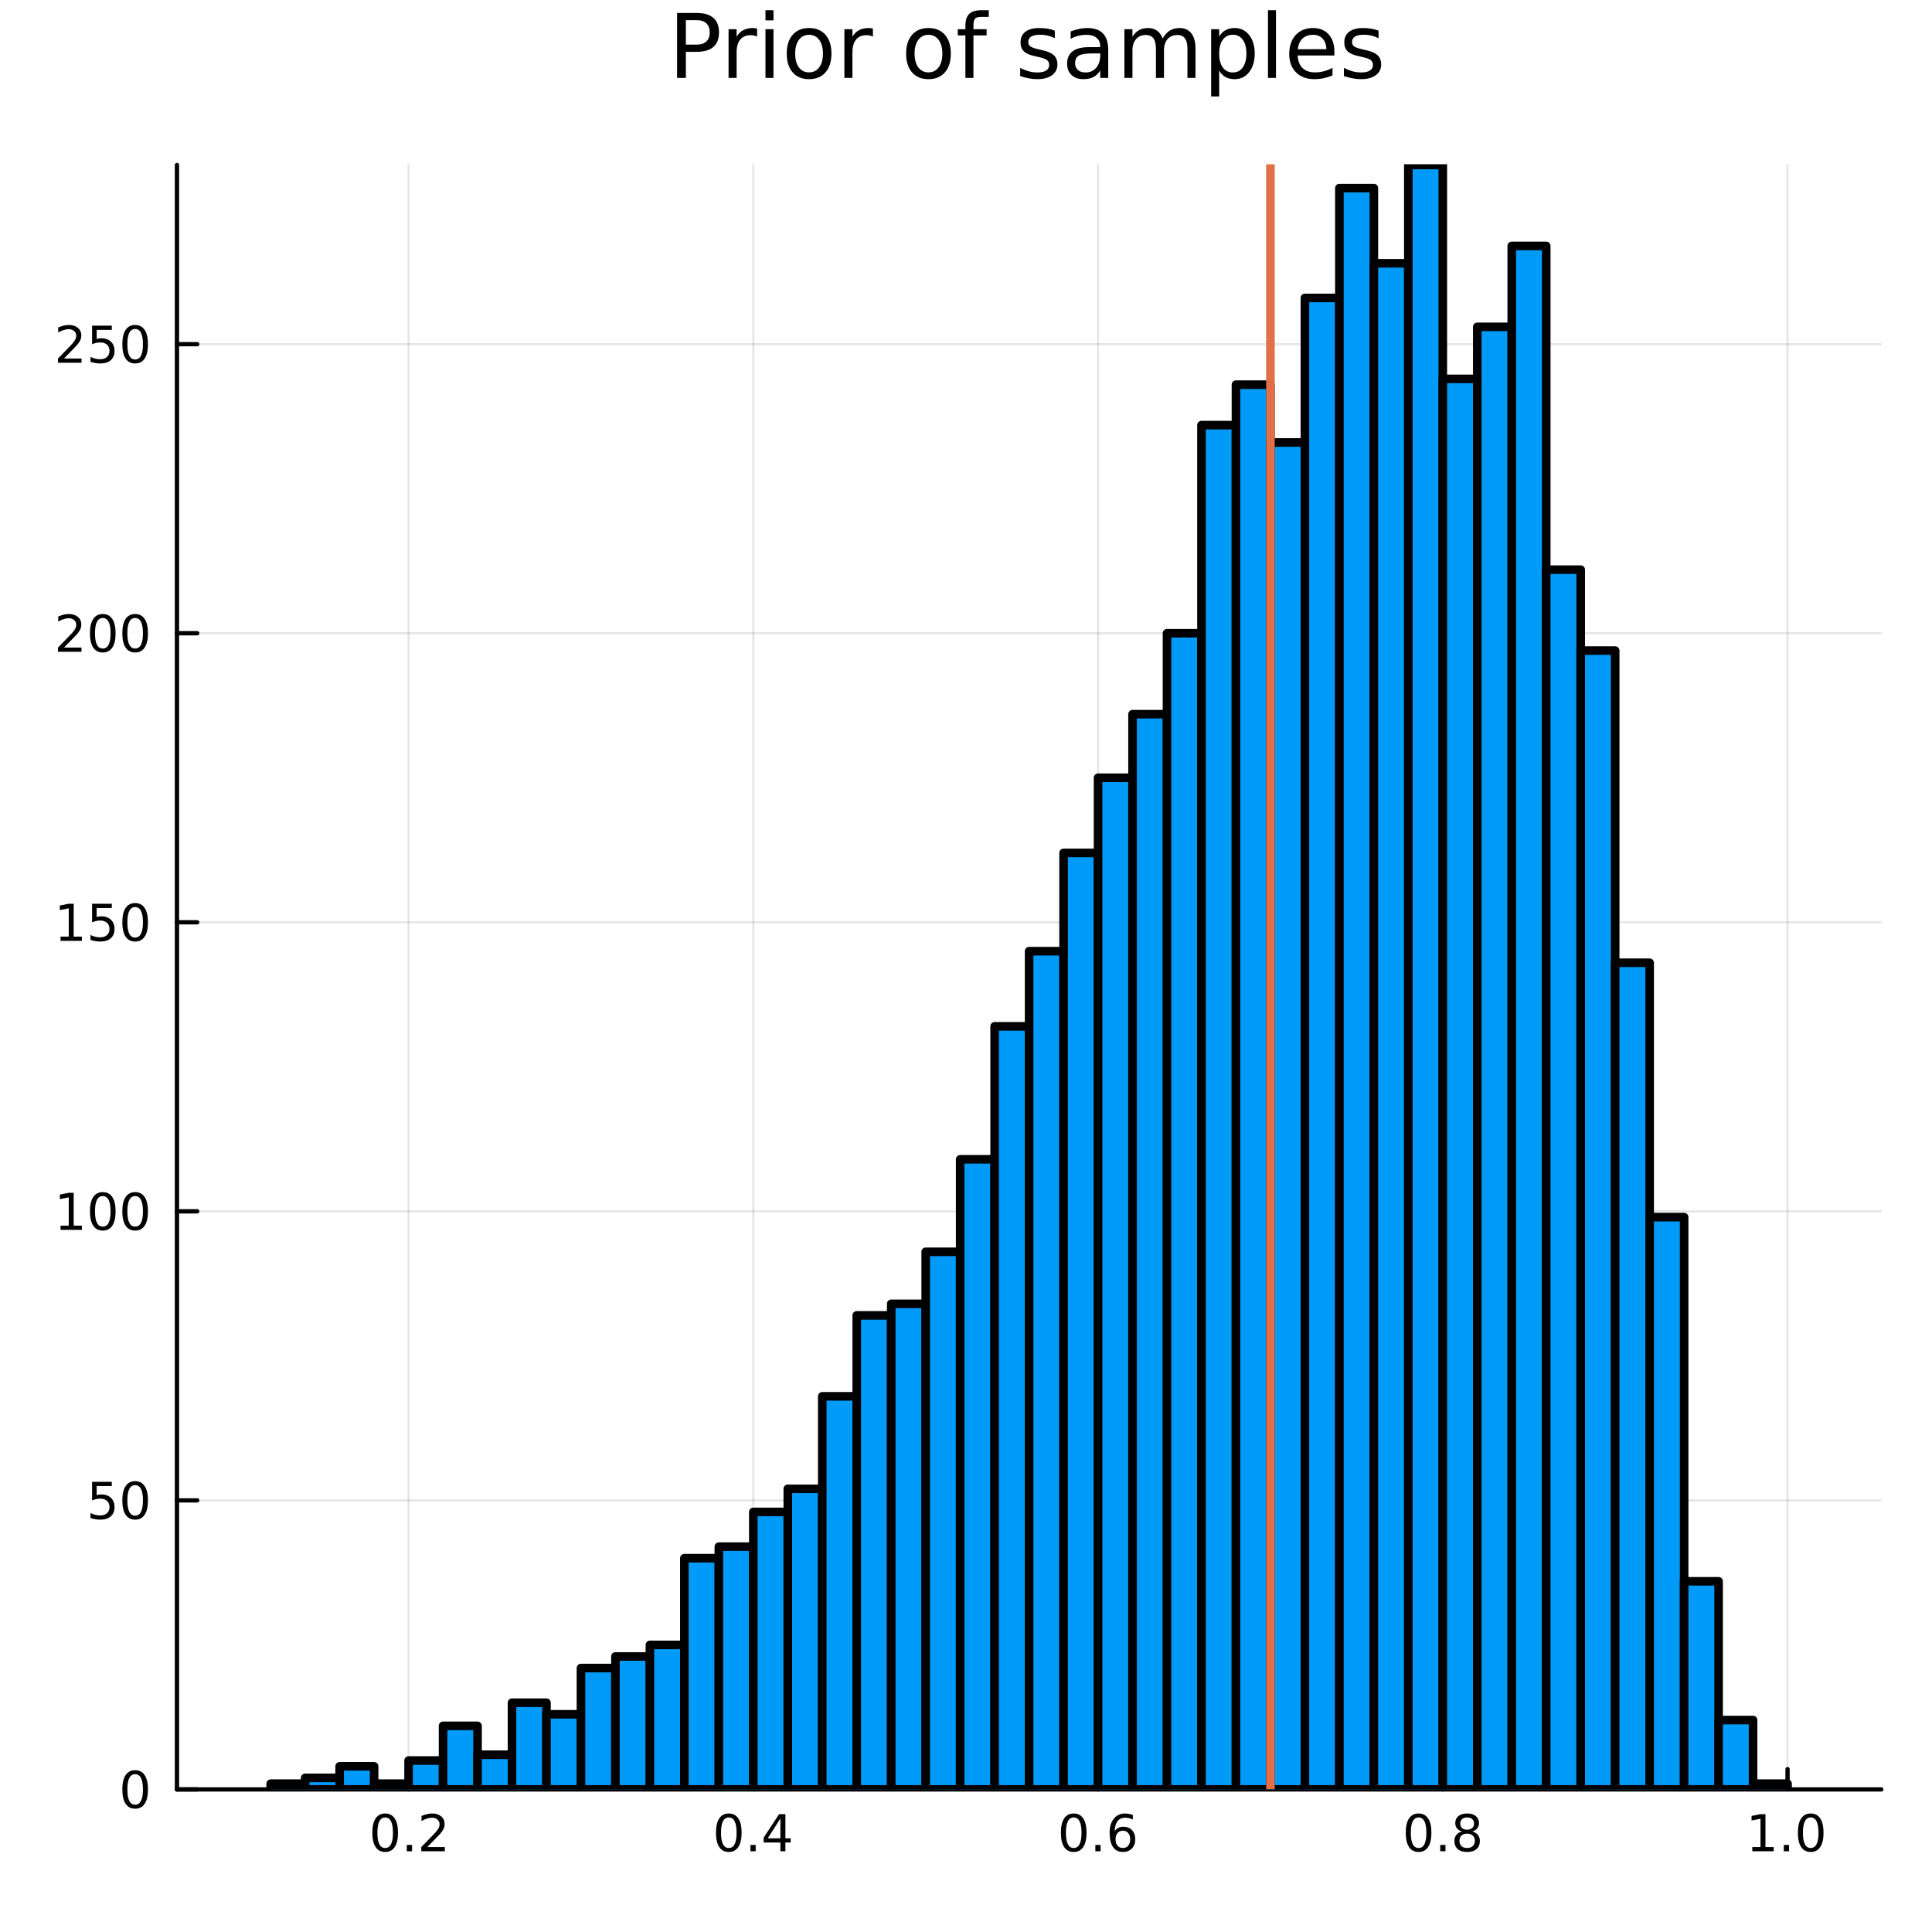 <?xml version="1.0" encoding="utf-8"?>
<svg xmlns="http://www.w3.org/2000/svg" xmlns:xlink="http://www.w3.org/1999/xlink" width="450" height="450" viewBox="0 0 1800 1800">
<rect x="0" y="0" width="1800" height="1800" fill="#333333" stroke="none"/>
<defs>
  <clipPath id="clip600">
    <rect x="0" y="0" width="1800" height="1800"/>
  </clipPath>
</defs>
<path clip-path="url(#clip600)" d="M0 1800 L1800 1800 L1800 0 L0 0  Z" fill="#ffffff" fill-rule="evenodd" fill-opacity="1"/>
<defs>
  <clipPath id="clip601">
    <rect x="360" y="180" width="1261" height="1261"/>
  </clipPath>
</defs>
<path clip-path="url(#clip600)" d="M164.857 1667.17 L1752.76 1667.17 L1752.76 153.712 L164.857 153.712  Z" fill="#ffffff" fill-rule="evenodd" fill-opacity="1"/>
<defs>
  <clipPath id="clip602">
    <rect x="164" y="153" width="1589" height="1514"/>
  </clipPath>
</defs>
<polyline clip-path="url(#clip602)" style="stroke:#000000; stroke-linecap:round; stroke-linejoin:round; stroke-width:2; stroke-opacity:0.1; fill:none" points="380.67,1667.17 380.67,153.712 "/>
<polyline clip-path="url(#clip602)" style="stroke:#000000; stroke-linecap:round; stroke-linejoin:round; stroke-width:2; stroke-opacity:0.1; fill:none" points="701.857,1667.17 701.857,153.712 "/>
<polyline clip-path="url(#clip602)" style="stroke:#000000; stroke-linecap:round; stroke-linejoin:round; stroke-width:2; stroke-opacity:0.1; fill:none" points="1023.04,1667.17 1023.04,153.712 "/>
<polyline clip-path="url(#clip602)" style="stroke:#000000; stroke-linecap:round; stroke-linejoin:round; stroke-width:2; stroke-opacity:0.1; fill:none" points="1344.23,1667.17 1344.23,153.712 "/>
<polyline clip-path="url(#clip602)" style="stroke:#000000; stroke-linecap:round; stroke-linejoin:round; stroke-width:2; stroke-opacity:0.1; fill:none" points="1665.42,1667.17 1665.42,153.712 "/>
<polyline clip-path="url(#clip600)" style="stroke:#000000; stroke-linecap:round; stroke-linejoin:round; stroke-width:4; stroke-opacity:1; fill:none" points="164.857,1667.17 1752.76,1667.17 "/>
<polyline clip-path="url(#clip600)" style="stroke:#000000; stroke-linecap:round; stroke-linejoin:round; stroke-width:4; stroke-opacity:1; fill:none" points="380.67,1667.17 380.67,1648.27 "/>
<polyline clip-path="url(#clip600)" style="stroke:#000000; stroke-linecap:round; stroke-linejoin:round; stroke-width:4; stroke-opacity:1; fill:none" points="701.857,1667.17 701.857,1648.27 "/>
<polyline clip-path="url(#clip600)" style="stroke:#000000; stroke-linecap:round; stroke-linejoin:round; stroke-width:4; stroke-opacity:1; fill:none" points="1023.04,1667.17 1023.04,1648.27 "/>
<polyline clip-path="url(#clip600)" style="stroke:#000000; stroke-linecap:round; stroke-linejoin:round; stroke-width:4; stroke-opacity:1; fill:none" points="1344.23,1667.17 1344.23,1648.27 "/>
<polyline clip-path="url(#clip600)" style="stroke:#000000; stroke-linecap:round; stroke-linejoin:round; stroke-width:4; stroke-opacity:1; fill:none" points="1665.42,1667.17 1665.42,1648.27 "/>
<path clip-path="url(#clip600)" d="M358.853 1693.29 Q355.241 1693.29 353.413 1696.85 Q351.607 1700.39 351.607 1707.52 Q351.607 1714.63 353.413 1718.19 Q355.241 1721.74 358.853 1721.74 Q362.487 1721.74 364.292 1718.19 Q366.121 1714.63 366.121 1707.52 Q366.121 1700.39 364.292 1696.85 Q362.487 1693.29 358.853 1693.29 M358.853 1689.58 Q364.663 1689.58 367.718 1694.19 Q370.797 1698.77 370.797 1707.52 Q370.797 1716.25 367.718 1720.86 Q364.663 1725.44 358.853 1725.44 Q353.042 1725.44 349.964 1720.86 Q346.908 1716.25 346.908 1707.52 Q346.908 1698.77 349.964 1694.19 Q353.042 1689.58 358.853 1689.58 Z" fill="#000000" fill-rule="nonzero" fill-opacity="1" /><path clip-path="url(#clip600)" d="M379.014 1718.89 L383.899 1718.89 L383.899 1724.77 L379.014 1724.77 L379.014 1718.89 Z" fill="#000000" fill-rule="nonzero" fill-opacity="1" /><path clip-path="url(#clip600)" d="M398.112 1720.83 L414.431 1720.83 L414.431 1724.77 L392.487 1724.77 L392.487 1720.83 Q395.149 1718.08 399.732 1713.45 Q404.338 1708.8 405.519 1707.45 Q407.764 1704.93 408.644 1703.19 Q409.547 1701.43 409.547 1699.74 Q409.547 1696.99 407.602 1695.25 Q405.681 1693.52 402.579 1693.52 Q400.38 1693.52 397.926 1694.28 Q395.496 1695.05 392.718 1696.6 L392.718 1691.87 Q395.542 1690.74 397.996 1690.16 Q400.45 1689.58 402.487 1689.58 Q407.857 1689.58 411.051 1692.27 Q414.246 1694.95 414.246 1699.44 Q414.246 1701.57 413.436 1703.49 Q412.649 1705.39 410.542 1707.99 Q409.963 1708.66 406.862 1711.87 Q403.76 1715.07 398.112 1720.83 Z" fill="#000000" fill-rule="nonzero" fill-opacity="1" /><path clip-path="url(#clip600)" d="M678.998 1693.29 Q675.387 1693.29 673.558 1696.85 Q671.753 1700.39 671.753 1707.52 Q671.753 1714.63 673.558 1718.19 Q675.387 1721.74 678.998 1721.74 Q682.632 1721.74 684.438 1718.19 Q686.267 1714.63 686.267 1707.52 Q686.267 1700.39 684.438 1696.85 Q682.632 1693.29 678.998 1693.29 M678.998 1689.58 Q684.808 1689.58 687.864 1694.19 Q690.943 1698.77 690.943 1707.52 Q690.943 1716.25 687.864 1720.86 Q684.808 1725.44 678.998 1725.44 Q673.188 1725.44 670.109 1720.86 Q667.054 1716.25 667.054 1707.52 Q667.054 1698.77 670.109 1694.19 Q673.188 1689.58 678.998 1689.58 Z" fill="#000000" fill-rule="nonzero" fill-opacity="1" /><path clip-path="url(#clip600)" d="M699.16 1718.89 L704.044 1718.89 L704.044 1724.77 L699.16 1724.77 L699.16 1718.89 Z" fill="#000000" fill-rule="nonzero" fill-opacity="1" /><path clip-path="url(#clip600)" d="M727.077 1694.28 L715.271 1712.73 L727.077 1712.73 L727.077 1694.28 M725.85 1690.21 L731.729 1690.21 L731.729 1712.73 L736.66 1712.73 L736.66 1716.62 L731.729 1716.62 L731.729 1724.77 L727.077 1724.77 L727.077 1716.62 L711.475 1716.62 L711.475 1712.11 L725.85 1690.21 Z" fill="#000000" fill-rule="nonzero" fill-opacity="1" /><path clip-path="url(#clip600)" d="M1000.35 1693.29 Q996.736 1693.29 994.908 1696.85 Q993.102 1700.39 993.102 1707.52 Q993.102 1714.63 994.908 1718.19 Q996.736 1721.74 1000.35 1721.74 Q1003.98 1721.74 1005.79 1718.19 Q1007.62 1714.63 1007.62 1707.52 Q1007.62 1700.39 1005.79 1696.85 Q1003.98 1693.29 1000.35 1693.29 M1000.35 1689.58 Q1006.16 1689.58 1009.21 1694.19 Q1012.29 1698.77 1012.29 1707.52 Q1012.29 1716.25 1009.21 1720.86 Q1006.16 1725.44 1000.35 1725.44 Q994.537 1725.44 991.459 1720.86 Q988.403 1716.25 988.403 1707.52 Q988.403 1698.77 991.459 1694.19 Q994.537 1689.58 1000.35 1689.58 Z" fill="#000000" fill-rule="nonzero" fill-opacity="1" /><path clip-path="url(#clip600)" d="M1020.51 1718.89 L1025.39 1718.89 L1025.39 1724.77 L1020.51 1724.77 L1020.51 1718.89 Z" fill="#000000" fill-rule="nonzero" fill-opacity="1" /><path clip-path="url(#clip600)" d="M1046.16 1705.62 Q1043.01 1705.62 1041.16 1707.78 Q1039.33 1709.93 1039.33 1713.68 Q1039.33 1717.41 1041.16 1719.58 Q1043.01 1721.74 1046.16 1721.74 Q1049.31 1721.74 1051.13 1719.58 Q1052.99 1717.41 1052.99 1713.68 Q1052.99 1709.93 1051.13 1707.78 Q1049.31 1705.62 1046.16 1705.62 M1055.44 1690.97 L1055.44 1695.23 Q1053.68 1694.4 1051.87 1693.96 Q1050.09 1693.52 1048.33 1693.52 Q1043.7 1693.52 1041.25 1696.64 Q1038.82 1699.77 1038.47 1706.09 Q1039.84 1704.07 1041.9 1703.01 Q1043.96 1701.92 1046.44 1701.92 Q1051.64 1701.92 1054.65 1705.09 Q1057.69 1708.24 1057.69 1713.68 Q1057.69 1719 1054.54 1722.22 Q1051.39 1725.44 1046.16 1725.44 Q1040.16 1725.44 1036.99 1720.86 Q1033.82 1716.25 1033.82 1707.52 Q1033.82 1699.33 1037.71 1694.47 Q1041.6 1689.58 1048.15 1689.58 Q1049.91 1689.58 1051.69 1689.93 Q1053.5 1690.28 1055.44 1690.97 Z" fill="#000000" fill-rule="nonzero" fill-opacity="1" /><path clip-path="url(#clip600)" d="M1321.66 1693.29 Q1318.05 1693.29 1316.22 1696.85 Q1314.42 1700.39 1314.42 1707.52 Q1314.42 1714.63 1316.22 1718.19 Q1318.05 1721.74 1321.66 1721.74 Q1325.3 1721.74 1327.1 1718.19 Q1328.93 1714.63 1328.93 1707.52 Q1328.93 1700.39 1327.1 1696.85 Q1325.3 1693.29 1321.66 1693.29 M1321.66 1689.58 Q1327.47 1689.58 1330.53 1694.19 Q1333.61 1698.77 1333.61 1707.52 Q1333.61 1716.25 1330.53 1720.86 Q1327.47 1725.44 1321.66 1725.44 Q1315.85 1725.44 1312.77 1720.86 Q1309.72 1716.25 1309.72 1707.52 Q1309.72 1698.77 1312.77 1694.19 Q1315.85 1689.58 1321.66 1689.58 Z" fill="#000000" fill-rule="nonzero" fill-opacity="1" /><path clip-path="url(#clip600)" d="M1341.82 1718.89 L1346.71 1718.89 L1346.71 1724.77 L1341.82 1724.77 L1341.82 1718.89 Z" fill="#000000" fill-rule="nonzero" fill-opacity="1" /><path clip-path="url(#clip600)" d="M1366.89 1708.36 Q1363.56 1708.36 1361.64 1710.14 Q1359.74 1711.92 1359.74 1715.05 Q1359.74 1718.17 1361.64 1719.95 Q1363.56 1721.74 1366.89 1721.74 Q1370.23 1721.74 1372.15 1719.95 Q1374.07 1718.15 1374.07 1715.05 Q1374.07 1711.92 1372.15 1710.14 Q1370.25 1708.36 1366.89 1708.36 M1362.22 1706.37 Q1359.21 1705.62 1357.52 1703.56 Q1355.85 1701.5 1355.85 1698.54 Q1355.85 1694.4 1358.79 1691.99 Q1361.75 1689.58 1366.89 1689.58 Q1372.06 1689.58 1375 1691.99 Q1377.93 1694.4 1377.93 1698.54 Q1377.93 1701.5 1376.25 1703.56 Q1374.58 1705.62 1371.59 1706.37 Q1374.97 1707.15 1376.85 1709.44 Q1378.75 1711.74 1378.75 1715.05 Q1378.75 1720.07 1375.67 1722.75 Q1372.61 1725.44 1366.89 1725.44 Q1361.18 1725.44 1358.1 1722.75 Q1355.04 1720.07 1355.04 1715.05 Q1355.04 1711.74 1356.94 1709.44 Q1358.84 1707.15 1362.22 1706.37 M1360.5 1698.98 Q1360.5 1701.67 1362.17 1703.17 Q1363.86 1704.68 1366.89 1704.68 Q1369.9 1704.68 1371.59 1703.17 Q1373.31 1701.67 1373.31 1698.98 Q1373.31 1696.3 1371.59 1694.79 Q1369.9 1693.29 1366.89 1693.29 Q1363.86 1693.29 1362.17 1694.79 Q1360.5 1696.3 1360.5 1698.98 Z" fill="#000000" fill-rule="nonzero" fill-opacity="1" /><path clip-path="url(#clip600)" d="M1632.57 1720.83 L1640.21 1720.83 L1640.21 1694.47 L1631.9 1696.13 L1631.9 1691.87 L1640.16 1690.21 L1644.84 1690.21 L1644.84 1720.83 L1652.48 1720.83 L1652.48 1724.77 L1632.57 1724.77 L1632.57 1720.83 Z" fill="#000000" fill-rule="nonzero" fill-opacity="1" /><path clip-path="url(#clip600)" d="M1661.92 1718.89 L1666.81 1718.89 L1666.81 1724.77 L1661.92 1724.77 L1661.92 1718.89 Z" fill="#000000" fill-rule="nonzero" fill-opacity="1" /><path clip-path="url(#clip600)" d="M1686.99 1693.29 Q1683.38 1693.29 1681.55 1696.85 Q1679.75 1700.39 1679.75 1707.52 Q1679.75 1714.63 1681.55 1718.19 Q1683.38 1721.74 1686.99 1721.74 Q1690.63 1721.74 1692.43 1718.19 Q1694.26 1714.63 1694.26 1707.52 Q1694.26 1700.39 1692.43 1696.85 Q1690.63 1693.29 1686.99 1693.29 M1686.99 1689.58 Q1692.8 1689.58 1695.86 1694.19 Q1698.94 1698.77 1698.94 1707.52 Q1698.94 1716.25 1695.86 1720.86 Q1692.8 1725.44 1686.99 1725.44 Q1681.18 1725.44 1678.1 1720.86 Q1675.05 1716.25 1675.05 1707.52 Q1675.05 1698.77 1678.1 1694.19 Q1681.18 1689.58 1686.99 1689.58 Z" fill="#000000" fill-rule="nonzero" fill-opacity="1" /><polyline clip-path="url(#clip602)" style="stroke:#000000; stroke-linecap:round; stroke-linejoin:round; stroke-width:2; stroke-opacity:0.1; fill:none" points="164.857,1667.17 1752.76,1667.17 "/>
<polyline clip-path="url(#clip602)" style="stroke:#000000; stroke-linecap:round; stroke-linejoin:round; stroke-width:2; stroke-opacity:0.1; fill:none" points="164.857,1397.87 1752.76,1397.87 "/>
<polyline clip-path="url(#clip602)" style="stroke:#000000; stroke-linecap:round; stroke-linejoin:round; stroke-width:2; stroke-opacity:0.1; fill:none" points="164.857,1128.57 1752.76,1128.57 "/>
<polyline clip-path="url(#clip602)" style="stroke:#000000; stroke-linecap:round; stroke-linejoin:round; stroke-width:2; stroke-opacity:0.1; fill:none" points="164.857,859.273 1752.76,859.273 "/>
<polyline clip-path="url(#clip602)" style="stroke:#000000; stroke-linecap:round; stroke-linejoin:round; stroke-width:2; stroke-opacity:0.1; fill:none" points="164.857,589.975 1752.76,589.975 "/>
<polyline clip-path="url(#clip602)" style="stroke:#000000; stroke-linecap:round; stroke-linejoin:round; stroke-width:2; stroke-opacity:0.1; fill:none" points="164.857,320.677 1752.76,320.677 "/>
<polyline clip-path="url(#clip600)" style="stroke:#000000; stroke-linecap:round; stroke-linejoin:round; stroke-width:4; stroke-opacity:1; fill:none" points="164.857,1667.17 164.857,153.712 "/>
<polyline clip-path="url(#clip600)" style="stroke:#000000; stroke-linecap:round; stroke-linejoin:round; stroke-width:4; stroke-opacity:1; fill:none" points="164.857,1667.17 183.755,1667.17 "/>
<polyline clip-path="url(#clip600)" style="stroke:#000000; stroke-linecap:round; stroke-linejoin:round; stroke-width:4; stroke-opacity:1; fill:none" points="164.857,1397.87 183.755,1397.87 "/>
<polyline clip-path="url(#clip600)" style="stroke:#000000; stroke-linecap:round; stroke-linejoin:round; stroke-width:4; stroke-opacity:1; fill:none" points="164.857,1128.57 183.755,1128.57 "/>
<polyline clip-path="url(#clip600)" style="stroke:#000000; stroke-linecap:round; stroke-linejoin:round; stroke-width:4; stroke-opacity:1; fill:none" points="164.857,859.273 183.755,859.273 "/>
<polyline clip-path="url(#clip600)" style="stroke:#000000; stroke-linecap:round; stroke-linejoin:round; stroke-width:4; stroke-opacity:1; fill:none" points="164.857,589.975 183.755,589.975 "/>
<polyline clip-path="url(#clip600)" style="stroke:#000000; stroke-linecap:round; stroke-linejoin:round; stroke-width:4; stroke-opacity:1; fill:none" points="164.857,320.677 183.755,320.677 "/>
<path clip-path="url(#clip600)" d="M125.913 1652.97 Q122.302 1652.97 120.473 1656.53 Q118.668 1660.07 118.668 1667.2 Q118.668 1674.31 120.473 1677.87 Q122.302 1681.42 125.913 1681.42 Q129.547 1681.42 131.353 1677.87 Q133.182 1674.31 133.182 1667.2 Q133.182 1660.07 131.353 1656.53 Q129.547 1652.97 125.913 1652.97 M125.913 1649.26 Q131.723 1649.26 134.779 1653.87 Q137.857 1658.45 137.857 1667.2 Q137.857 1675.93 134.779 1680.54 Q131.723 1685.12 125.913 1685.12 Q120.103 1685.12 117.024 1680.54 Q113.969 1675.93 113.969 1667.2 Q113.969 1658.45 117.024 1653.87 Q120.103 1649.26 125.913 1649.26 Z" fill="#000000" fill-rule="nonzero" fill-opacity="1" /><path clip-path="url(#clip600)" d="M85.797 1380.59 L104.154 1380.59 L104.154 1384.52 L90.08 1384.52 L90.08 1393 Q91.098 1392.65 92.117 1392.49 Q93.135 1392.3 94.154 1392.3 Q99.941 1392.3 103.321 1395.47 Q106.7 1398.65 106.7 1404.06 Q106.7 1409.64 103.228 1412.74 Q99.756 1415.82 93.436 1415.82 Q91.26 1415.82 88.992 1415.45 Q86.747 1415.08 84.339 1414.34 L84.339 1409.64 Q86.422 1410.77 88.645 1411.33 Q90.867 1411.89 93.344 1411.89 Q97.348 1411.89 99.686 1409.78 Q102.024 1407.67 102.024 1404.06 Q102.024 1400.45 99.686 1398.34 Q97.348 1396.24 93.344 1396.24 Q91.469 1396.24 89.594 1396.65 Q87.742 1397.07 85.797 1397.95 L85.797 1380.59 Z" fill="#000000" fill-rule="nonzero" fill-opacity="1" /><path clip-path="url(#clip600)" d="M125.913 1383.67 Q122.302 1383.67 120.473 1387.23 Q118.668 1390.77 118.668 1397.9 Q118.668 1405.01 120.473 1408.58 Q122.302 1412.12 125.913 1412.12 Q129.547 1412.12 131.353 1408.58 Q133.182 1405.01 133.182 1397.9 Q133.182 1390.77 131.353 1387.23 Q129.547 1383.67 125.913 1383.67 M125.913 1379.96 Q131.723 1379.96 134.779 1384.57 Q137.857 1389.15 137.857 1397.9 Q137.857 1406.63 134.779 1411.24 Q131.723 1415.82 125.913 1415.82 Q120.103 1415.82 117.024 1411.24 Q113.969 1406.63 113.969 1397.9 Q113.969 1389.15 117.024 1384.57 Q120.103 1379.96 125.913 1379.96 Z" fill="#000000" fill-rule="nonzero" fill-opacity="1" /><path clip-path="url(#clip600)" d="M56.4 1141.92 L64.038 1141.92 L64.038 1115.55 L55.728 1117.22 L55.728 1112.96 L63.992 1111.29 L68.668 1111.29 L68.668 1141.92 L76.307 1141.92 L76.307 1145.85 L56.4 1145.85 L56.4 1141.92 Z" fill="#000000" fill-rule="nonzero" fill-opacity="1" /><path clip-path="url(#clip600)" d="M95.751 1114.37 Q92.14 1114.37 90.311 1117.94 Q88.506 1121.48 88.506 1128.61 Q88.506 1135.71 90.311 1139.28 Q92.14 1142.82 95.751 1142.82 Q99.385 1142.82 101.191 1139.28 Q103.02 1135.71 103.02 1128.61 Q103.02 1121.48 101.191 1117.94 Q99.385 1114.37 95.751 1114.37 M95.751 1110.67 Q101.561 1110.67 104.617 1115.27 Q107.696 1119.86 107.696 1128.61 Q107.696 1137.33 104.617 1141.94 Q101.561 1146.52 95.751 1146.52 Q89.941 1146.52 86.862 1141.94 Q83.807 1137.33 83.807 1128.61 Q83.807 1119.86 86.862 1115.27 Q89.941 1110.67 95.751 1110.67 Z" fill="#000000" fill-rule="nonzero" fill-opacity="1" /><path clip-path="url(#clip600)" d="M125.913 1114.37 Q122.302 1114.37 120.473 1117.94 Q118.668 1121.48 118.668 1128.61 Q118.668 1135.71 120.473 1139.28 Q122.302 1142.82 125.913 1142.82 Q129.547 1142.82 131.353 1139.28 Q133.182 1135.71 133.182 1128.61 Q133.182 1121.48 131.353 1117.94 Q129.547 1114.37 125.913 1114.37 M125.913 1110.67 Q131.723 1110.67 134.779 1115.27 Q137.857 1119.86 137.857 1128.61 Q137.857 1137.33 134.779 1141.94 Q131.723 1146.52 125.913 1146.52 Q120.103 1146.52 117.024 1141.94 Q113.969 1137.33 113.969 1128.61 Q113.969 1119.86 117.024 1115.27 Q120.103 1110.67 125.913 1110.67 Z" fill="#000000" fill-rule="nonzero" fill-opacity="1" /><path clip-path="url(#clip600)" d="M56.4 872.618 L64.038 872.618 L64.038 846.253 L55.728 847.919 L55.728 843.66 L63.992 841.993 L68.668 841.993 L68.668 872.618 L76.307 872.618 L76.307 876.553 L56.4 876.553 L56.4 872.618 Z" fill="#000000" fill-rule="nonzero" fill-opacity="1" /><path clip-path="url(#clip600)" d="M85.797 841.993 L104.154 841.993 L104.154 845.929 L90.08 845.929 L90.08 854.401 Q91.098 854.053 92.117 853.891 Q93.135 853.706 94.154 853.706 Q99.941 853.706 103.321 856.878 Q106.7 860.049 106.7 865.465 Q106.7 871.044 103.228 874.146 Q99.756 877.225 93.436 877.225 Q91.26 877.225 88.992 876.854 Q86.747 876.484 84.339 875.743 L84.339 871.044 Q86.422 872.178 88.645 872.734 Q90.867 873.289 93.344 873.289 Q97.348 873.289 99.686 871.183 Q102.024 869.077 102.024 865.465 Q102.024 861.854 99.686 859.748 Q97.348 857.641 93.344 857.641 Q91.469 857.641 89.594 858.058 Q87.742 858.475 85.797 859.354 L85.797 841.993 Z" fill="#000000" fill-rule="nonzero" fill-opacity="1" /><path clip-path="url(#clip600)" d="M125.913 845.072 Q122.302 845.072 120.473 848.637 Q118.668 852.178 118.668 859.308 Q118.668 866.415 120.473 869.979 Q122.302 873.521 125.913 873.521 Q129.547 873.521 131.353 869.979 Q133.182 866.415 133.182 859.308 Q133.182 852.178 131.353 848.637 Q129.547 845.072 125.913 845.072 M125.913 841.368 Q131.723 841.368 134.779 845.975 Q137.857 850.558 137.857 859.308 Q137.857 868.035 134.779 872.641 Q131.723 877.225 125.913 877.225 Q120.103 877.225 117.024 872.641 Q113.969 868.035 113.969 859.308 Q113.969 850.558 117.024 845.975 Q120.103 841.368 125.913 841.368 Z" fill="#000000" fill-rule="nonzero" fill-opacity="1" /><path clip-path="url(#clip600)" d="M59.617 603.32 L75.936 603.32 L75.936 607.255 L53.992 607.255 L53.992 603.32 Q56.654 600.565 61.237 595.936 Q65.844 591.283 67.025 589.94 Q69.27 587.417 70.149 585.681 Q71.052 583.922 71.052 582.232 Q71.052 579.478 69.108 577.741 Q67.186 576.005 64.085 576.005 Q61.886 576.005 59.432 576.769 Q57.001 577.533 54.224 579.084 L54.224 574.362 Q57.048 573.228 59.501 572.649 Q61.955 572.07 63.992 572.07 Q69.362 572.07 72.557 574.755 Q75.751 577.441 75.751 581.931 Q75.751 584.061 74.941 585.982 Q74.154 587.88 72.048 590.473 Q71.469 591.144 68.367 594.362 Q65.265 597.556 59.617 603.32 Z" fill="#000000" fill-rule="nonzero" fill-opacity="1" /><path clip-path="url(#clip600)" d="M95.751 575.774 Q92.14 575.774 90.311 579.339 Q88.506 582.88 88.506 590.01 Q88.506 597.116 90.311 600.681 Q92.14 604.223 95.751 604.223 Q99.385 604.223 101.191 600.681 Q103.02 597.116 103.02 590.01 Q103.02 582.88 101.191 579.339 Q99.385 575.774 95.751 575.774 M95.751 572.07 Q101.561 572.07 104.617 576.677 Q107.696 581.26 107.696 590.01 Q107.696 598.737 104.617 603.343 Q101.561 607.926 95.751 607.926 Q89.941 607.926 86.862 603.343 Q83.807 598.737 83.807 590.01 Q83.807 581.26 86.862 576.677 Q89.941 572.07 95.751 572.07 Z" fill="#000000" fill-rule="nonzero" fill-opacity="1" /><path clip-path="url(#clip600)" d="M125.913 575.774 Q122.302 575.774 120.473 579.339 Q118.668 582.88 118.668 590.01 Q118.668 597.116 120.473 600.681 Q122.302 604.223 125.913 604.223 Q129.547 604.223 131.353 600.681 Q133.182 597.116 133.182 590.01 Q133.182 582.88 131.353 579.339 Q129.547 575.774 125.913 575.774 M125.913 572.07 Q131.723 572.07 134.779 576.677 Q137.857 581.26 137.857 590.01 Q137.857 598.737 134.779 603.343 Q131.723 607.926 125.913 607.926 Q120.103 607.926 117.024 603.343 Q113.969 598.737 113.969 590.01 Q113.969 581.26 117.024 576.677 Q120.103 572.07 125.913 572.07 Z" fill="#000000" fill-rule="nonzero" fill-opacity="1" /><path clip-path="url(#clip600)" d="M59.617 334.022 L75.936 334.022 L75.936 337.957 L53.992 337.957 L53.992 334.022 Q56.654 331.267 61.237 326.638 Q65.844 321.985 67.025 320.642 Q69.27 318.119 70.149 316.383 Q71.052 314.624 71.052 312.934 Q71.052 310.179 69.108 308.443 Q67.186 306.707 64.085 306.707 Q61.886 306.707 59.432 307.471 Q57.001 308.235 54.224 309.786 L54.224 305.064 Q57.048 303.929 59.501 303.351 Q61.955 302.772 63.992 302.772 Q69.362 302.772 72.557 305.457 Q75.751 308.142 75.751 312.633 Q75.751 314.763 74.941 316.684 Q74.154 318.582 72.048 321.175 Q71.469 321.846 68.367 325.064 Q65.265 328.258 59.617 334.022 Z" fill="#000000" fill-rule="nonzero" fill-opacity="1" /><path clip-path="url(#clip600)" d="M85.797 303.397 L104.154 303.397 L104.154 307.332 L90.08 307.332 L90.08 315.804 Q91.098 315.457 92.117 315.295 Q93.135 315.11 94.154 315.11 Q99.941 315.11 103.321 318.281 Q106.7 321.452 106.7 326.869 Q106.7 332.448 103.228 335.55 Q99.756 338.628 93.436 338.628 Q91.26 338.628 88.992 338.258 Q86.747 337.888 84.339 337.147 L84.339 332.448 Q86.422 333.582 88.645 334.138 Q90.867 334.693 93.344 334.693 Q97.348 334.693 99.686 332.587 Q102.024 330.48 102.024 326.869 Q102.024 323.258 99.686 321.152 Q97.348 319.045 93.344 319.045 Q91.469 319.045 89.594 319.462 Q87.742 319.878 85.797 320.758 L85.797 303.397 Z" fill="#000000" fill-rule="nonzero" fill-opacity="1" /><path clip-path="url(#clip600)" d="M125.913 306.476 Q122.302 306.476 120.473 310.04 Q118.668 313.582 118.668 320.712 Q118.668 327.818 120.473 331.383 Q122.302 334.925 125.913 334.925 Q129.547 334.925 131.353 331.383 Q133.182 327.818 133.182 320.712 Q133.182 313.582 131.353 310.04 Q129.547 306.476 125.913 306.476 M125.913 302.772 Q131.723 302.772 134.779 307.378 Q137.857 311.962 137.857 320.712 Q137.857 329.439 134.779 334.045 Q131.723 338.628 125.913 338.628 Q120.103 338.628 117.024 334.045 Q113.969 329.439 113.969 320.712 Q113.969 311.962 117.024 307.378 Q120.103 302.772 125.913 302.772 Z" fill="#000000" fill-rule="nonzero" fill-opacity="1" /><path clip-path="url(#clip600)" d="M639.008 18.82 L639.008 41.546 L649.297 41.546 Q655.009 41.546 658.128 38.589 Q661.247 35.632 661.247 30.163 Q661.247 24.735 658.128 21.778 Q655.009 18.82 649.297 18.82 L639.008 18.82 M630.825 12.096 L649.297 12.096 Q659.465 12.096 664.65 16.714 Q669.876 21.292 669.876 30.163 Q669.876 39.115 664.65 43.693 Q659.465 48.271 649.297 48.271 L639.008 48.271 L639.008 72.576 L630.825 72.576 L630.825 12.096 Z" fill="#000000" fill-rule="nonzero" fill-opacity="1" /><path clip-path="url(#clip600)" d="M705.362 34.173 Q704.106 33.444 702.607 33.12 Q701.149 32.756 699.367 32.756 Q693.047 32.756 689.644 36.888 Q686.282 40.979 686.282 48.676 L686.282 72.576 L678.788 72.576 L678.788 27.206 L686.282 27.206 L686.282 34.254 Q688.632 30.122 692.399 28.138 Q696.166 26.112 701.554 26.112 Q702.324 26.112 703.255 26.234 Q704.187 26.315 705.321 26.517 L705.362 34.173 Z" fill="#000000" fill-rule="nonzero" fill-opacity="1" /><path clip-path="url(#clip600)" d="M713.18 27.206 L720.634 27.206 L720.634 72.576 L713.18 72.576 L713.18 27.206 M713.18 9.544 L720.634 9.544 L720.634 18.983 L713.18 18.983 L713.18 9.544 Z" fill="#000000" fill-rule="nonzero" fill-opacity="1" /><path clip-path="url(#clip600)" d="M753.811 32.431 Q747.815 32.431 744.332 37.131 Q740.848 41.789 740.848 49.931 Q740.848 58.074 744.291 62.773 Q747.775 67.431 753.811 67.431 Q759.765 67.431 763.249 62.732 Q766.733 58.033 766.733 49.931 Q766.733 41.87 763.249 37.171 Q759.765 32.431 753.811 32.431 M753.811 26.112 Q763.533 26.112 769.083 32.431 Q774.632 38.751 774.632 49.931 Q774.632 61.071 769.083 67.431 Q763.533 73.751 753.811 73.751 Q744.048 73.751 738.498 67.431 Q732.989 61.071 732.989 49.931 Q732.989 38.751 738.498 32.431 Q744.048 26.112 753.811 26.112 Z" fill="#000000" fill-rule="nonzero" fill-opacity="1" /><path clip-path="url(#clip600)" d="M813.278 34.173 Q812.022 33.444 810.523 33.12 Q809.065 32.756 807.283 32.756 Q800.963 32.756 797.56 36.888 Q794.198 40.979 794.198 48.676 L794.198 72.576 L786.704 72.576 L786.704 27.206 L794.198 27.206 L794.198 34.254 Q796.548 30.122 800.315 28.138 Q804.082 26.112 809.47 26.112 Q810.24 26.112 811.171 26.234 Q812.103 26.315 813.237 26.517 L813.278 34.173 Z" fill="#000000" fill-rule="nonzero" fill-opacity="1" /><path clip-path="url(#clip600)" d="M865.048 32.431 Q859.053 32.431 855.569 37.131 Q852.086 41.789 852.086 49.931 Q852.086 58.074 855.529 62.773 Q859.013 67.431 865.048 67.431 Q871.003 67.431 874.487 62.732 Q877.971 58.033 877.971 49.931 Q877.971 41.87 874.487 37.171 Q871.003 32.431 865.048 32.431 M865.048 26.112 Q874.771 26.112 880.32 32.431 Q885.87 38.751 885.87 49.931 Q885.87 61.071 880.32 67.431 Q874.771 73.751 865.048 73.751 Q855.286 73.751 849.736 67.431 Q844.227 61.071 844.227 49.931 Q844.227 38.751 849.736 32.431 Q855.286 26.112 865.048 26.112 Z" fill="#000000" fill-rule="nonzero" fill-opacity="1" /><path clip-path="url(#clip600)" d="M921.194 9.544 L921.194 15.742 L914.064 15.742 Q910.054 15.742 908.474 17.362 Q906.935 18.983 906.935 23.195 L906.935 27.206 L919.209 27.206 L919.209 32.999 L906.935 32.999 L906.935 72.576 L899.441 72.576 L899.441 32.999 L892.311 32.999 L892.311 27.206 L899.441 27.206 L899.441 24.046 Q899.441 16.471 902.965 13.028 Q906.489 9.544 914.145 9.544 L921.194 9.544 Z" fill="#000000" fill-rule="nonzero" fill-opacity="1" /><path clip-path="url(#clip600)" d="M982.727 28.543 L982.727 35.591 Q979.568 33.971 976.165 33.161 Q972.762 32.35 969.116 32.35 Q963.566 32.35 960.771 34.052 Q958.017 35.753 958.017 39.156 Q958.017 41.749 960.002 43.248 Q961.987 44.706 967.982 46.043 L970.534 46.61 Q978.474 48.311 981.796 51.43 Q985.158 54.509 985.158 60.059 Q985.158 66.378 980.135 70.064 Q975.152 73.751 966.402 73.751 Q962.756 73.751 958.786 73.022 Q954.857 72.333 950.482 70.915 L950.482 63.218 Q954.614 65.365 958.624 66.459 Q962.635 67.512 966.564 67.512 Q971.83 67.512 974.666 65.73 Q977.502 63.907 977.502 60.626 Q977.502 57.588 975.436 55.967 Q973.41 54.347 966.483 52.848 L963.891 52.24 Q956.964 50.782 953.885 47.785 Q950.806 44.746 950.806 39.48 Q950.806 33.08 955.343 29.596 Q959.88 26.112 968.225 26.112 Q972.357 26.112 976.003 26.72 Q979.649 27.327 982.727 28.543 Z" fill="#000000" fill-rule="nonzero" fill-opacity="1" /><path clip-path="url(#clip600)" d="M1017.65 49.769 Q1008.61 49.769 1005.13 51.835 Q1001.64 53.901 1001.64 58.884 Q1001.64 62.854 1004.24 65.203 Q1006.87 67.512 1011.37 67.512 Q1017.57 67.512 1021.29 63.137 Q1025.06 58.722 1025.06 51.43 L1025.06 49.769 L1017.65 49.769 M1032.51 46.691 L1032.51 72.576 L1025.06 72.576 L1025.06 65.689 Q1022.51 69.821 1018.7 71.806 Q1014.89 73.751 1009.38 73.751 Q1002.41 73.751 998.283 69.862 Q994.191 65.933 994.191 59.37 Q994.191 51.714 999.295 47.825 Q1004.44 43.936 1014.61 43.936 L1025.06 43.936 L1025.06 43.207 Q1025.06 38.062 1021.66 35.267 Q1018.29 32.431 1012.18 32.431 Q1008.29 32.431 1004.6 33.363 Q1000.92 34.295 997.513 36.158 L997.513 29.272 Q1001.6 27.692 1005.45 26.922 Q1009.3 26.112 1012.95 26.112 Q1022.79 26.112 1027.65 31.216 Q1032.51 36.32 1032.51 46.691 Z" fill="#000000" fill-rule="nonzero" fill-opacity="1" /><path clip-path="url(#clip600)" d="M1083.19 35.915 Q1085.98 30.892 1089.87 28.502 Q1093.76 26.112 1099.03 26.112 Q1106.12 26.112 1109.97 31.095 Q1113.81 36.037 1113.81 45.192 L1113.81 72.576 L1106.32 72.576 L1106.32 45.435 Q1106.32 38.913 1104.01 35.753 Q1101.7 32.594 1096.96 32.594 Q1091.17 32.594 1087.81 36.442 Q1084.45 40.29 1084.45 46.934 L1084.45 72.576 L1076.95 72.576 L1076.95 45.435 Q1076.95 38.873 1074.64 35.753 Q1072.33 32.594 1067.51 32.594 Q1061.8 32.594 1058.44 36.482 Q1055.08 40.331 1055.08 46.934 L1055.08 72.576 L1047.58 72.576 L1047.58 27.206 L1055.08 27.206 L1055.08 34.254 Q1057.63 30.082 1061.19 28.097 Q1064.76 26.112 1069.66 26.112 Q1074.6 26.112 1078.05 28.624 Q1081.53 31.135 1083.19 35.915 Z" fill="#000000" fill-rule="nonzero" fill-opacity="1" /><path clip-path="url(#clip600)" d="M1135.89 65.77 L1135.89 89.833 L1128.4 89.833 L1128.4 27.206 L1135.89 27.206 L1135.89 34.092 Q1138.24 30.041 1141.81 28.097 Q1145.41 26.112 1150.39 26.112 Q1158.66 26.112 1163.8 32.675 Q1168.99 39.237 1168.99 49.931 Q1168.99 60.626 1163.8 67.188 Q1158.66 73.751 1150.39 73.751 Q1145.41 73.751 1141.81 71.806 Q1138.24 69.821 1135.89 65.77 M1161.25 49.931 Q1161.25 41.708 1157.85 37.05 Q1154.49 32.35 1148.57 32.35 Q1142.66 32.35 1139.25 37.05 Q1135.89 41.708 1135.89 49.931 Q1135.89 58.155 1139.25 62.854 Q1142.66 67.512 1148.57 67.512 Q1154.49 67.512 1157.85 62.854 Q1161.25 58.155 1161.25 49.931 Z" fill="#000000" fill-rule="nonzero" fill-opacity="1" /><path clip-path="url(#clip600)" d="M1181.34 9.544 L1188.8 9.544 L1188.8 72.576 L1181.34 72.576 L1181.34 9.544 Z" fill="#000000" fill-rule="nonzero" fill-opacity="1" /><path clip-path="url(#clip600)" d="M1243.2 48.028 L1243.2 51.673 L1208.93 51.673 Q1209.42 59.37 1213.55 63.421 Q1217.72 67.431 1225.13 67.431 Q1229.43 67.431 1233.44 66.378 Q1237.49 65.325 1241.46 63.218 L1241.46 70.267 Q1237.45 71.968 1233.24 72.86 Q1229.02 73.751 1224.69 73.751 Q1213.83 73.751 1207.47 67.431 Q1201.15 61.112 1201.15 50.337 Q1201.15 39.197 1207.15 32.675 Q1213.18 26.112 1223.39 26.112 Q1232.55 26.112 1237.85 32.026 Q1243.2 37.9 1243.2 48.028 M1235.75 45.84 Q1235.67 39.723 1232.3 36.077 Q1228.98 32.431 1223.47 32.431 Q1217.23 32.431 1213.47 35.956 Q1209.74 39.48 1209.17 45.88 L1235.75 45.84 Z" fill="#000000" fill-rule="nonzero" fill-opacity="1" /><path clip-path="url(#clip600)" d="M1284.36 28.543 L1284.36 35.591 Q1281.2 33.971 1277.8 33.161 Q1274.39 32.35 1270.75 32.35 Q1265.2 32.35 1262.4 34.052 Q1259.65 35.753 1259.65 39.156 Q1259.65 41.749 1261.63 43.248 Q1263.62 44.706 1269.61 46.043 L1272.16 46.61 Q1280.1 48.311 1283.43 51.43 Q1286.79 54.509 1286.79 60.059 Q1286.79 66.378 1281.77 70.064 Q1276.78 73.751 1268.03 73.751 Q1264.39 73.751 1260.42 73.022 Q1256.49 72.333 1252.11 70.915 L1252.11 63.218 Q1256.24 65.365 1260.25 66.459 Q1264.27 67.512 1268.19 67.512 Q1273.46 67.512 1276.3 65.73 Q1279.13 63.907 1279.13 60.626 Q1279.13 57.588 1277.07 55.967 Q1275.04 54.347 1268.11 52.848 L1265.52 52.24 Q1258.59 50.782 1255.52 47.785 Q1252.44 44.746 1252.44 39.48 Q1252.44 33.08 1256.97 29.596 Q1261.51 26.112 1269.86 26.112 Q1273.99 26.112 1277.63 26.72 Q1281.28 27.327 1284.36 28.543 Z" fill="#000000" fill-rule="nonzero" fill-opacity="1" /><path clip-path="url(#clip602)" d="M252.195 1661.78 L252.195 1667.17 L284.313 1667.17 L284.313 1661.78 L252.195 1661.78 L252.195 1661.78  Z" fill="#009af9" fill-rule="evenodd" fill-opacity="1"/>
<polyline clip-path="url(#clip602)" style="stroke:#000000; stroke-linecap:round; stroke-linejoin:round; stroke-width:8; stroke-opacity:1; fill:none" points="252.195,1661.78 252.195,1667.17 284.313,1667.17 284.313,1661.78 252.195,1661.78 "/>
<path clip-path="url(#clip602)" d="M284.313 1656.4 L284.313 1667.17 L316.432 1667.17 L316.432 1656.4 L284.313 1656.4 L284.313 1656.4  Z" fill="#009af9" fill-rule="evenodd" fill-opacity="1"/>
<polyline clip-path="url(#clip602)" style="stroke:#000000; stroke-linecap:round; stroke-linejoin:round; stroke-width:8; stroke-opacity:1; fill:none" points="284.313,1656.4 284.313,1667.17 316.432,1667.17 316.432,1656.4 284.313,1656.4 "/>
<path clip-path="url(#clip602)" d="M316.432 1645.62 L316.432 1667.17 L348.551 1667.17 L348.551 1645.62 L316.432 1645.62 L316.432 1645.62  Z" fill="#009af9" fill-rule="evenodd" fill-opacity="1"/>
<polyline clip-path="url(#clip602)" style="stroke:#000000; stroke-linecap:round; stroke-linejoin:round; stroke-width:8; stroke-opacity:1; fill:none" points="316.432,1645.62 316.432,1667.17 348.551,1667.17 348.551,1645.62 316.432,1645.62 "/>
<path clip-path="url(#clip602)" d="M348.551 1661.78 L348.551 1667.17 L380.67 1667.17 L380.67 1661.78 L348.551 1661.78 L348.551 1661.78  Z" fill="#009af9" fill-rule="evenodd" fill-opacity="1"/>
<polyline clip-path="url(#clip602)" style="stroke:#000000; stroke-linecap:round; stroke-linejoin:round; stroke-width:8; stroke-opacity:1; fill:none" points="348.551,1661.78 348.551,1667.17 380.67,1667.17 380.67,1661.78 348.551,1661.78 "/>
<path clip-path="url(#clip602)" d="M380.67 1640.24 L380.67 1667.17 L412.788 1667.17 L412.788 1640.24 L380.67 1640.24 L380.67 1640.24  Z" fill="#009af9" fill-rule="evenodd" fill-opacity="1"/>
<polyline clip-path="url(#clip602)" style="stroke:#000000; stroke-linecap:round; stroke-linejoin:round; stroke-width:8; stroke-opacity:1; fill:none" points="380.67,1640.24 380.67,1667.17 412.788,1667.17 412.788,1640.24 380.67,1640.24 "/>
<path clip-path="url(#clip602)" d="M412.788 1607.92 L412.788 1667.17 L444.907 1667.17 L444.907 1607.92 L412.788 1607.92 L412.788 1607.92  Z" fill="#009af9" fill-rule="evenodd" fill-opacity="1"/>
<polyline clip-path="url(#clip602)" style="stroke:#000000; stroke-linecap:round; stroke-linejoin:round; stroke-width:8; stroke-opacity:1; fill:none" points="412.788,1607.92 412.788,1667.17 444.907,1667.17 444.907,1607.92 412.788,1607.92 "/>
<path clip-path="url(#clip602)" d="M444.907 1634.85 L444.907 1667.17 L477.026 1667.17 L477.026 1634.85 L444.907 1634.85 L444.907 1634.85  Z" fill="#009af9" fill-rule="evenodd" fill-opacity="1"/>
<polyline clip-path="url(#clip602)" style="stroke:#000000; stroke-linecap:round; stroke-linejoin:round; stroke-width:8; stroke-opacity:1; fill:none" points="444.907,1634.85 444.907,1667.17 477.026,1667.17 477.026,1634.85 444.907,1634.85 "/>
<path clip-path="url(#clip602)" d="M477.026 1586.38 L477.026 1667.17 L509.144 1667.17 L509.144 1586.38 L477.026 1586.38 L477.026 1586.38  Z" fill="#009af9" fill-rule="evenodd" fill-opacity="1"/>
<polyline clip-path="url(#clip602)" style="stroke:#000000; stroke-linecap:round; stroke-linejoin:round; stroke-width:8; stroke-opacity:1; fill:none" points="477.026,1586.38 477.026,1667.17 509.144,1667.17 509.144,1586.38 477.026,1586.38 "/>
<path clip-path="url(#clip602)" d="M509.144 1597.15 L509.144 1667.17 L541.263 1667.17 L541.263 1597.15 L509.144 1597.15 L509.144 1597.15  Z" fill="#009af9" fill-rule="evenodd" fill-opacity="1"/>
<polyline clip-path="url(#clip602)" style="stroke:#000000; stroke-linecap:round; stroke-linejoin:round; stroke-width:8; stroke-opacity:1; fill:none" points="509.144,1597.15 509.144,1667.17 541.263,1667.17 541.263,1597.15 509.144,1597.15 "/>
<path clip-path="url(#clip602)" d="M541.263 1554.06 L541.263 1667.17 L573.382 1667.17 L573.382 1554.06 L541.263 1554.06 L541.263 1554.06  Z" fill="#009af9" fill-rule="evenodd" fill-opacity="1"/>
<polyline clip-path="url(#clip602)" style="stroke:#000000; stroke-linecap:round; stroke-linejoin:round; stroke-width:8; stroke-opacity:1; fill:none" points="541.263,1554.06 541.263,1667.17 573.382,1667.17 573.382,1554.06 541.263,1554.06 "/>
<path clip-path="url(#clip602)" d="M573.382 1543.29 L573.382 1667.17 L605.501 1667.17 L605.501 1543.29 L573.382 1543.29 L573.382 1543.29  Z" fill="#009af9" fill-rule="evenodd" fill-opacity="1"/>
<polyline clip-path="url(#clip602)" style="stroke:#000000; stroke-linecap:round; stroke-linejoin:round; stroke-width:8; stroke-opacity:1; fill:none" points="573.382,1543.29 573.382,1667.17 605.501,1667.17 605.501,1543.29 573.382,1543.29 "/>
<path clip-path="url(#clip602)" d="M605.501 1532.52 L605.501 1667.17 L637.619 1667.17 L637.619 1532.52 L605.501 1532.52 L605.501 1532.52  Z" fill="#009af9" fill-rule="evenodd" fill-opacity="1"/>
<polyline clip-path="url(#clip602)" style="stroke:#000000; stroke-linecap:round; stroke-linejoin:round; stroke-width:8; stroke-opacity:1; fill:none" points="605.501,1532.52 605.501,1667.17 637.619,1667.17 637.619,1532.52 605.501,1532.52 "/>
<path clip-path="url(#clip602)" d="M637.619 1451.73 L637.619 1667.17 L669.738 1667.17 L669.738 1451.73 L637.619 1451.73 L637.619 1451.73  Z" fill="#009af9" fill-rule="evenodd" fill-opacity="1"/>
<polyline clip-path="url(#clip602)" style="stroke:#000000; stroke-linecap:round; stroke-linejoin:round; stroke-width:8; stroke-opacity:1; fill:none" points="637.619,1451.73 637.619,1667.17 669.738,1667.17 669.738,1451.73 637.619,1451.73 "/>
<path clip-path="url(#clip602)" d="M669.738 1440.96 L669.738 1667.17 L701.857 1667.17 L701.857 1440.96 L669.738 1440.96 L669.738 1440.96  Z" fill="#009af9" fill-rule="evenodd" fill-opacity="1"/>
<polyline clip-path="url(#clip602)" style="stroke:#000000; stroke-linecap:round; stroke-linejoin:round; stroke-width:8; stroke-opacity:1; fill:none" points="669.738,1440.96 669.738,1667.17 701.857,1667.17 701.857,1440.96 669.738,1440.96 "/>
<path clip-path="url(#clip602)" d="M701.857 1408.64 L701.857 1667.17 L733.976 1667.17 L733.976 1408.64 L701.857 1408.64 L701.857 1408.64  Z" fill="#009af9" fill-rule="evenodd" fill-opacity="1"/>
<polyline clip-path="url(#clip602)" style="stroke:#000000; stroke-linecap:round; stroke-linejoin:round; stroke-width:8; stroke-opacity:1; fill:none" points="701.857,1408.64 701.857,1667.17 733.976,1667.17 733.976,1408.64 701.857,1408.64 "/>
<path clip-path="url(#clip602)" d="M733.976 1387.1 L733.976 1667.17 L766.094 1667.17 L766.094 1387.1 L733.976 1387.1 L733.976 1387.1  Z" fill="#009af9" fill-rule="evenodd" fill-opacity="1"/>
<polyline clip-path="url(#clip602)" style="stroke:#000000; stroke-linecap:round; stroke-linejoin:round; stroke-width:8; stroke-opacity:1; fill:none" points="733.976,1387.1 733.976,1667.17 766.094,1667.17 766.094,1387.1 733.976,1387.1 "/>
<path clip-path="url(#clip602)" d="M766.094 1300.92 L766.094 1667.17 L798.213 1667.17 L798.213 1300.92 L766.094 1300.92 L766.094 1300.92  Z" fill="#009af9" fill-rule="evenodd" fill-opacity="1"/>
<polyline clip-path="url(#clip602)" style="stroke:#000000; stroke-linecap:round; stroke-linejoin:round; stroke-width:8; stroke-opacity:1; fill:none" points="766.094,1300.92 766.094,1667.17 798.213,1667.17 798.213,1300.92 766.094,1300.92 "/>
<path clip-path="url(#clip602)" d="M798.213 1225.52 L798.213 1667.17 L830.332 1667.17 L830.332 1225.52 L798.213 1225.52 L798.213 1225.52  Z" fill="#009af9" fill-rule="evenodd" fill-opacity="1"/>
<polyline clip-path="url(#clip602)" style="stroke:#000000; stroke-linecap:round; stroke-linejoin:round; stroke-width:8; stroke-opacity:1; fill:none" points="798.213,1225.52 798.213,1667.17 830.332,1667.17 830.332,1225.52 798.213,1225.52 "/>
<path clip-path="url(#clip602)" d="M830.332 1214.75 L830.332 1667.17 L862.45 1667.17 L862.45 1214.75 L830.332 1214.75 L830.332 1214.75  Z" fill="#009af9" fill-rule="evenodd" fill-opacity="1"/>
<polyline clip-path="url(#clip602)" style="stroke:#000000; stroke-linecap:round; stroke-linejoin:round; stroke-width:8; stroke-opacity:1; fill:none" points="830.332,1214.75 830.332,1667.17 862.45,1667.17 862.45,1214.75 830.332,1214.75 "/>
<path clip-path="url(#clip602)" d="M862.45 1166.27 L862.45 1667.17 L894.569 1667.17 L894.569 1166.27 L862.45 1166.27 L862.45 1166.27  Z" fill="#009af9" fill-rule="evenodd" fill-opacity="1"/>
<polyline clip-path="url(#clip602)" style="stroke:#000000; stroke-linecap:round; stroke-linejoin:round; stroke-width:8; stroke-opacity:1; fill:none" points="862.45,1166.27 862.45,1667.17 894.569,1667.17 894.569,1166.27 862.45,1166.27 "/>
<path clip-path="url(#clip602)" d="M894.569 1080.1 L894.569 1667.17 L926.688 1667.17 L926.688 1080.1 L894.569 1080.1 L894.569 1080.1  Z" fill="#009af9" fill-rule="evenodd" fill-opacity="1"/>
<polyline clip-path="url(#clip602)" style="stroke:#000000; stroke-linecap:round; stroke-linejoin:round; stroke-width:8; stroke-opacity:1; fill:none" points="894.569,1080.1 894.569,1667.17 926.688,1667.17 926.688,1080.1 894.569,1080.1 "/>
<path clip-path="url(#clip602)" d="M926.688 956.221 L926.688 1667.17 L958.807 1667.17 L958.807 956.221 L926.688 956.221 L926.688 956.221  Z" fill="#009af9" fill-rule="evenodd" fill-opacity="1"/>
<polyline clip-path="url(#clip602)" style="stroke:#000000; stroke-linecap:round; stroke-linejoin:round; stroke-width:8; stroke-opacity:1; fill:none" points="926.688,956.221 926.688,1667.17 958.807,1667.17 958.807,956.221 926.688,956.221 "/>
<path clip-path="url(#clip602)" d="M958.807 886.203 L958.807 1667.17 L990.925 1667.17 L990.925 886.203 L958.807 886.203 L958.807 886.203  Z" fill="#009af9" fill-rule="evenodd" fill-opacity="1"/>
<polyline clip-path="url(#clip602)" style="stroke:#000000; stroke-linecap:round; stroke-linejoin:round; stroke-width:8; stroke-opacity:1; fill:none" points="958.807,886.203 958.807,1667.17 990.925,1667.17 990.925,886.203 958.807,886.203 "/>
<path clip-path="url(#clip602)" d="M990.925 794.642 L990.925 1667.17 L1023.04 1667.17 L1023.04 794.642 L990.925 794.642 L990.925 794.642  Z" fill="#009af9" fill-rule="evenodd" fill-opacity="1"/>
<polyline clip-path="url(#clip602)" style="stroke:#000000; stroke-linecap:round; stroke-linejoin:round; stroke-width:8; stroke-opacity:1; fill:none" points="990.925,794.642 990.925,1667.17 1023.04,1667.17 1023.04,794.642 990.925,794.642 "/>
<path clip-path="url(#clip602)" d="M1023.04 724.624 L1023.04 1667.17 L1055.16 1667.17 L1055.16 724.624 L1023.04 724.624 L1023.04 724.624  Z" fill="#009af9" fill-rule="evenodd" fill-opacity="1"/>
<polyline clip-path="url(#clip602)" style="stroke:#000000; stroke-linecap:round; stroke-linejoin:round; stroke-width:8; stroke-opacity:1; fill:none" points="1023.04,724.624 1023.04,1667.17 1055.16,1667.17 1055.16,724.624 1023.04,724.624 "/>
<path clip-path="url(#clip602)" d="M1055.16 665.379 L1055.16 1667.17 L1087.28 1667.17 L1087.28 665.379 L1055.16 665.379 L1055.16 665.379  Z" fill="#009af9" fill-rule="evenodd" fill-opacity="1"/>
<polyline clip-path="url(#clip602)" style="stroke:#000000; stroke-linecap:round; stroke-linejoin:round; stroke-width:8; stroke-opacity:1; fill:none" points="1055.16,665.379 1055.16,1667.17 1087.28,1667.17 1087.28,665.379 1055.16,665.379 "/>
<path clip-path="url(#clip602)" d="M1087.28 589.975 L1087.28 1667.17 L1119.4 1667.17 L1119.4 589.975 L1087.28 589.975 L1087.28 589.975  Z" fill="#009af9" fill-rule="evenodd" fill-opacity="1"/>
<polyline clip-path="url(#clip602)" style="stroke:#000000; stroke-linecap:round; stroke-linejoin:round; stroke-width:8; stroke-opacity:1; fill:none" points="1087.28,589.975 1087.28,1667.17 1119.4,1667.17 1119.4,589.975 1087.28,589.975 "/>
<path clip-path="url(#clip602)" d="M1119.4 396.08 L1119.4 1667.17 L1151.52 1667.17 L1151.52 396.08 L1119.4 396.08 L1119.4 396.08  Z" fill="#009af9" fill-rule="evenodd" fill-opacity="1"/>
<polyline clip-path="url(#clip602)" style="stroke:#000000; stroke-linecap:round; stroke-linejoin:round; stroke-width:8; stroke-opacity:1; fill:none" points="1119.4,396.08 1119.4,1667.17 1151.52,1667.17 1151.52,396.08 1119.4,396.08 "/>
<path clip-path="url(#clip602)" d="M1151.52 358.379 L1151.52 1667.17 L1183.64 1667.17 L1183.64 358.379 L1151.52 358.379 L1151.52 358.379  Z" fill="#009af9" fill-rule="evenodd" fill-opacity="1"/>
<polyline clip-path="url(#clip602)" style="stroke:#000000; stroke-linecap:round; stroke-linejoin:round; stroke-width:8; stroke-opacity:1; fill:none" points="1151.52,358.379 1151.52,1667.17 1183.64,1667.17 1183.64,358.379 1151.52,358.379 "/>
<path clip-path="url(#clip602)" d="M1183.64 412.238 L1183.64 1667.17 L1215.76 1667.17 L1215.76 412.238 L1183.64 412.238 L1183.64 412.238  Z" fill="#009af9" fill-rule="evenodd" fill-opacity="1"/>
<polyline clip-path="url(#clip602)" style="stroke:#000000; stroke-linecap:round; stroke-linejoin:round; stroke-width:8; stroke-opacity:1; fill:none" points="1183.64,412.238 1183.64,1667.17 1215.76,1667.17 1215.76,412.238 1183.64,412.238 "/>
<path clip-path="url(#clip602)" d="M1215.76 277.589 L1215.76 1667.17 L1247.88 1667.17 L1247.88 277.589 L1215.76 277.589 L1215.76 277.589  Z" fill="#009af9" fill-rule="evenodd" fill-opacity="1"/>
<polyline clip-path="url(#clip602)" style="stroke:#000000; stroke-linecap:round; stroke-linejoin:round; stroke-width:8; stroke-opacity:1; fill:none" points="1215.76,277.589 1215.76,1667.17 1247.88,1667.17 1247.88,277.589 1215.76,277.589 "/>
<path clip-path="url(#clip602)" d="M1247.88 175.256 L1247.88 1667.17 L1279.99 1667.17 L1279.99 175.256 L1247.88 175.256 L1247.88 175.256  Z" fill="#009af9" fill-rule="evenodd" fill-opacity="1"/>
<polyline clip-path="url(#clip602)" style="stroke:#000000; stroke-linecap:round; stroke-linejoin:round; stroke-width:8; stroke-opacity:1; fill:none" points="1247.88,175.256 1247.88,1667.17 1279.99,1667.17 1279.99,175.256 1247.88,175.256 "/>
<path clip-path="url(#clip602)" d="M1279.99 245.274 L1279.99 1667.17 L1312.11 1667.17 L1312.11 245.274 L1279.99 245.274 L1279.99 245.274  Z" fill="#009af9" fill-rule="evenodd" fill-opacity="1"/>
<polyline clip-path="url(#clip602)" style="stroke:#000000; stroke-linecap:round; stroke-linejoin:round; stroke-width:8; stroke-opacity:1; fill:none" points="1279.99,245.274 1279.99,1667.17 1312.11,1667.17 1312.11,245.274 1279.99,245.274 "/>
<path clip-path="url(#clip602)" d="M1312.11 153.712 L1312.11 1667.17 L1344.23 1667.17 L1344.23 153.712 L1312.11 153.712 L1312.11 153.712  Z" fill="#009af9" fill-rule="evenodd" fill-opacity="1"/>
<polyline clip-path="url(#clip602)" style="stroke:#000000; stroke-linecap:round; stroke-linejoin:round; stroke-width:8; stroke-opacity:1; fill:none" points="1312.11,153.712 1312.11,1667.17 1344.23,1667.17 1344.23,153.712 1312.11,153.712 "/>
<path clip-path="url(#clip602)" d="M1344.23 352.993 L1344.23 1667.17 L1376.35 1667.17 L1376.35 352.993 L1344.23 352.993 L1344.23 352.993  Z" fill="#009af9" fill-rule="evenodd" fill-opacity="1"/>
<polyline clip-path="url(#clip602)" style="stroke:#000000; stroke-linecap:round; stroke-linejoin:round; stroke-width:8; stroke-opacity:1; fill:none" points="1344.23,352.993 1344.23,1667.17 1376.35,1667.17 1376.35,352.993 1344.23,352.993 "/>
<path clip-path="url(#clip602)" d="M1376.35 304.519 L1376.35 1667.17 L1408.47 1667.17 L1408.47 304.519 L1376.35 304.519 L1376.35 304.519  Z" fill="#009af9" fill-rule="evenodd" fill-opacity="1"/>
<polyline clip-path="url(#clip602)" style="stroke:#000000; stroke-linecap:round; stroke-linejoin:round; stroke-width:8; stroke-opacity:1; fill:none" points="1376.35,304.519 1376.35,1667.17 1408.47,1667.17 1408.47,304.519 1376.35,304.519 "/>
<path clip-path="url(#clip602)" d="M1408.47 229.116 L1408.47 1667.17 L1440.59 1667.17 L1440.59 229.116 L1408.47 229.116 L1408.47 229.116  Z" fill="#009af9" fill-rule="evenodd" fill-opacity="1"/>
<polyline clip-path="url(#clip602)" style="stroke:#000000; stroke-linecap:round; stroke-linejoin:round; stroke-width:8; stroke-opacity:1; fill:none" points="1408.47,229.116 1408.47,1667.17 1440.59,1667.17 1440.59,229.116 1408.47,229.116 "/>
<path clip-path="url(#clip602)" d="M1440.59 530.73 L1440.59 1667.17 L1472.71 1667.17 L1472.71 530.73 L1440.59 530.73 L1440.59 530.73  Z" fill="#009af9" fill-rule="evenodd" fill-opacity="1"/>
<polyline clip-path="url(#clip602)" style="stroke:#000000; stroke-linecap:round; stroke-linejoin:round; stroke-width:8; stroke-opacity:1; fill:none" points="1440.59,530.73 1440.59,1667.17 1472.71,1667.17 1472.71,530.73 1440.59,530.73 "/>
<path clip-path="url(#clip602)" d="M1472.71 606.133 L1472.71 1667.17 L1504.83 1667.17 L1504.83 606.133 L1472.71 606.133 L1472.71 606.133  Z" fill="#009af9" fill-rule="evenodd" fill-opacity="1"/>
<polyline clip-path="url(#clip602)" style="stroke:#000000; stroke-linecap:round; stroke-linejoin:round; stroke-width:8; stroke-opacity:1; fill:none" points="1472.71,606.133 1472.71,1667.17 1504.83,1667.17 1504.83,606.133 1472.71,606.133 "/>
<path clip-path="url(#clip602)" d="M1504.83 896.975 L1504.83 1667.17 L1536.94 1667.17 L1536.94 896.975 L1504.83 896.975 L1504.83 896.975  Z" fill="#009af9" fill-rule="evenodd" fill-opacity="1"/>
<polyline clip-path="url(#clip602)" style="stroke:#000000; stroke-linecap:round; stroke-linejoin:round; stroke-width:8; stroke-opacity:1; fill:none" points="1504.83,896.975 1504.83,1667.17 1536.94,1667.17 1536.94,896.975 1504.83,896.975 "/>
<path clip-path="url(#clip602)" d="M1536.94 1133.96 L1536.94 1667.17 L1569.06 1667.17 L1569.06 1133.96 L1536.94 1133.96 L1536.94 1133.96  Z" fill="#009af9" fill-rule="evenodd" fill-opacity="1"/>
<polyline clip-path="url(#clip602)" style="stroke:#000000; stroke-linecap:round; stroke-linejoin:round; stroke-width:8; stroke-opacity:1; fill:none" points="1536.94,1133.96 1536.94,1667.17 1569.06,1667.17 1569.06,1133.96 1536.94,1133.96 "/>
<path clip-path="url(#clip602)" d="M1569.06 1473.27 L1569.06 1667.17 L1601.18 1667.17 L1601.18 1473.27 L1569.06 1473.27 L1569.06 1473.27  Z" fill="#009af9" fill-rule="evenodd" fill-opacity="1"/>
<polyline clip-path="url(#clip602)" style="stroke:#000000; stroke-linecap:round; stroke-linejoin:round; stroke-width:8; stroke-opacity:1; fill:none" points="1569.06,1473.27 1569.06,1667.17 1601.18,1667.17 1601.18,1473.27 1569.06,1473.27 "/>
<path clip-path="url(#clip602)" d="M1601.18 1602.54 L1601.18 1667.17 L1633.3 1667.17 L1633.3 1602.54 L1601.18 1602.54 L1601.18 1602.54  Z" fill="#009af9" fill-rule="evenodd" fill-opacity="1"/>
<polyline clip-path="url(#clip602)" style="stroke:#000000; stroke-linecap:round; stroke-linejoin:round; stroke-width:8; stroke-opacity:1; fill:none" points="1601.18,1602.54 1601.18,1667.17 1633.3,1667.17 1633.3,1602.54 1601.18,1602.54 "/>
<path clip-path="url(#clip602)" d="M1633.3 1661.78 L1633.3 1667.17 L1665.42 1667.17 L1665.42 1661.78 L1633.3 1661.78 L1633.3 1661.78  Z" fill="#009af9" fill-rule="evenodd" fill-opacity="1"/>
<polyline clip-path="url(#clip602)" style="stroke:#000000; stroke-linecap:round; stroke-linejoin:round; stroke-width:8; stroke-opacity:1; fill:none" points="1633.3,1661.78 1633.3,1667.17 1665.42,1667.17 1665.42,1661.78 1633.3,1661.78 "/>
<circle clip-path="url(#clip602)" style="fill:#009af9; stroke:none; fill-opacity:0" cx="268.254" cy="1661.78" r="2"/>
<circle clip-path="url(#clip602)" style="fill:#009af9; stroke:none; fill-opacity:0" cx="300.373" cy="1656.4" r="2"/>
<circle clip-path="url(#clip602)" style="fill:#009af9; stroke:none; fill-opacity:0" cx="332.491" cy="1645.62" r="2"/>
<circle clip-path="url(#clip602)" style="fill:#009af9; stroke:none; fill-opacity:0" cx="364.61" cy="1661.78" r="2"/>
<circle clip-path="url(#clip602)" style="fill:#009af9; stroke:none; fill-opacity:0" cx="396.729" cy="1640.24" r="2"/>
<circle clip-path="url(#clip602)" style="fill:#009af9; stroke:none; fill-opacity:0" cx="428.848" cy="1607.92" r="2"/>
<circle clip-path="url(#clip602)" style="fill:#009af9; stroke:none; fill-opacity:0" cx="460.966" cy="1634.85" r="2"/>
<circle clip-path="url(#clip602)" style="fill:#009af9; stroke:none; fill-opacity:0" cx="493.085" cy="1586.38" r="2"/>
<circle clip-path="url(#clip602)" style="fill:#009af9; stroke:none; fill-opacity:0" cx="525.204" cy="1597.15" r="2"/>
<circle clip-path="url(#clip602)" style="fill:#009af9; stroke:none; fill-opacity:0" cx="557.323" cy="1554.06" r="2"/>
<circle clip-path="url(#clip602)" style="fill:#009af9; stroke:none; fill-opacity:0" cx="589.441" cy="1543.29" r="2"/>
<circle clip-path="url(#clip602)" style="fill:#009af9; stroke:none; fill-opacity:0" cx="621.56" cy="1532.52" r="2"/>
<circle clip-path="url(#clip602)" style="fill:#009af9; stroke:none; fill-opacity:0" cx="653.679" cy="1451.73" r="2"/>
<circle clip-path="url(#clip602)" style="fill:#009af9; stroke:none; fill-opacity:0" cx="685.797" cy="1440.96" r="2"/>
<circle clip-path="url(#clip602)" style="fill:#009af9; stroke:none; fill-opacity:0" cx="717.916" cy="1408.64" r="2"/>
<circle clip-path="url(#clip602)" style="fill:#009af9; stroke:none; fill-opacity:0" cx="750.035" cy="1387.1" r="2"/>
<circle clip-path="url(#clip602)" style="fill:#009af9; stroke:none; fill-opacity:0" cx="782.154" cy="1300.92" r="2"/>
<circle clip-path="url(#clip602)" style="fill:#009af9; stroke:none; fill-opacity:0" cx="814.272" cy="1225.52" r="2"/>
<circle clip-path="url(#clip602)" style="fill:#009af9; stroke:none; fill-opacity:0" cx="846.391" cy="1214.75" r="2"/>
<circle clip-path="url(#clip602)" style="fill:#009af9; stroke:none; fill-opacity:0" cx="878.51" cy="1166.27" r="2"/>
<circle clip-path="url(#clip602)" style="fill:#009af9; stroke:none; fill-opacity:0" cx="910.629" cy="1080.1" r="2"/>
<circle clip-path="url(#clip602)" style="fill:#009af9; stroke:none; fill-opacity:0" cx="942.747" cy="956.221" r="2"/>
<circle clip-path="url(#clip602)" style="fill:#009af9; stroke:none; fill-opacity:0" cx="974.866" cy="886.203" r="2"/>
<circle clip-path="url(#clip602)" style="fill:#009af9; stroke:none; fill-opacity:0" cx="1006.98" cy="794.642" r="2"/>
<circle clip-path="url(#clip602)" style="fill:#009af9; stroke:none; fill-opacity:0" cx="1039.1" cy="724.624" r="2"/>
<circle clip-path="url(#clip602)" style="fill:#009af9; stroke:none; fill-opacity:0" cx="1071.22" cy="665.379" r="2"/>
<circle clip-path="url(#clip602)" style="fill:#009af9; stroke:none; fill-opacity:0" cx="1103.34" cy="589.975" r="2"/>
<circle clip-path="url(#clip602)" style="fill:#009af9; stroke:none; fill-opacity:0" cx="1135.46" cy="396.08" r="2"/>
<circle clip-path="url(#clip602)" style="fill:#009af9; stroke:none; fill-opacity:0" cx="1167.58" cy="358.379" r="2"/>
<circle clip-path="url(#clip602)" style="fill:#009af9; stroke:none; fill-opacity:0" cx="1199.7" cy="412.238" r="2"/>
<circle clip-path="url(#clip602)" style="fill:#009af9; stroke:none; fill-opacity:0" cx="1231.82" cy="277.589" r="2"/>
<circle clip-path="url(#clip602)" style="fill:#009af9; stroke:none; fill-opacity:0" cx="1263.93" cy="175.256" r="2"/>
<circle clip-path="url(#clip602)" style="fill:#009af9; stroke:none; fill-opacity:0" cx="1296.05" cy="245.274" r="2"/>
<circle clip-path="url(#clip602)" style="fill:#009af9; stroke:none; fill-opacity:0" cx="1328.17" cy="153.712" r="2"/>
<circle clip-path="url(#clip602)" style="fill:#009af9; stroke:none; fill-opacity:0" cx="1360.29" cy="352.993" r="2"/>
<circle clip-path="url(#clip602)" style="fill:#009af9; stroke:none; fill-opacity:0" cx="1392.41" cy="304.519" r="2"/>
<circle clip-path="url(#clip602)" style="fill:#009af9; stroke:none; fill-opacity:0" cx="1424.53" cy="229.116" r="2"/>
<circle clip-path="url(#clip602)" style="fill:#009af9; stroke:none; fill-opacity:0" cx="1456.65" cy="530.73" r="2"/>
<circle clip-path="url(#clip602)" style="fill:#009af9; stroke:none; fill-opacity:0" cx="1488.77" cy="606.133" r="2"/>
<circle clip-path="url(#clip602)" style="fill:#009af9; stroke:none; fill-opacity:0" cx="1520.88" cy="896.975" r="2"/>
<circle clip-path="url(#clip602)" style="fill:#009af9; stroke:none; fill-opacity:0" cx="1553" cy="1133.96" r="2"/>
<circle clip-path="url(#clip602)" style="fill:#009af9; stroke:none; fill-opacity:0" cx="1585.12" cy="1473.27" r="2"/>
<circle clip-path="url(#clip602)" style="fill:#009af9; stroke:none; fill-opacity:0" cx="1617.24" cy="1602.54" r="2"/>
<circle clip-path="url(#clip602)" style="fill:#009af9; stroke:none; fill-opacity:0" cx="1649.36" cy="1661.78" r="2"/>
<polyline clip-path="url(#clip602)" style="stroke:#e26f46; stroke-linecap:round; stroke-linejoin:round; stroke-width:8; stroke-opacity:1; fill:none" points="1183.64,3180.62 1183.64,-1359.74 "/>
</svg>
